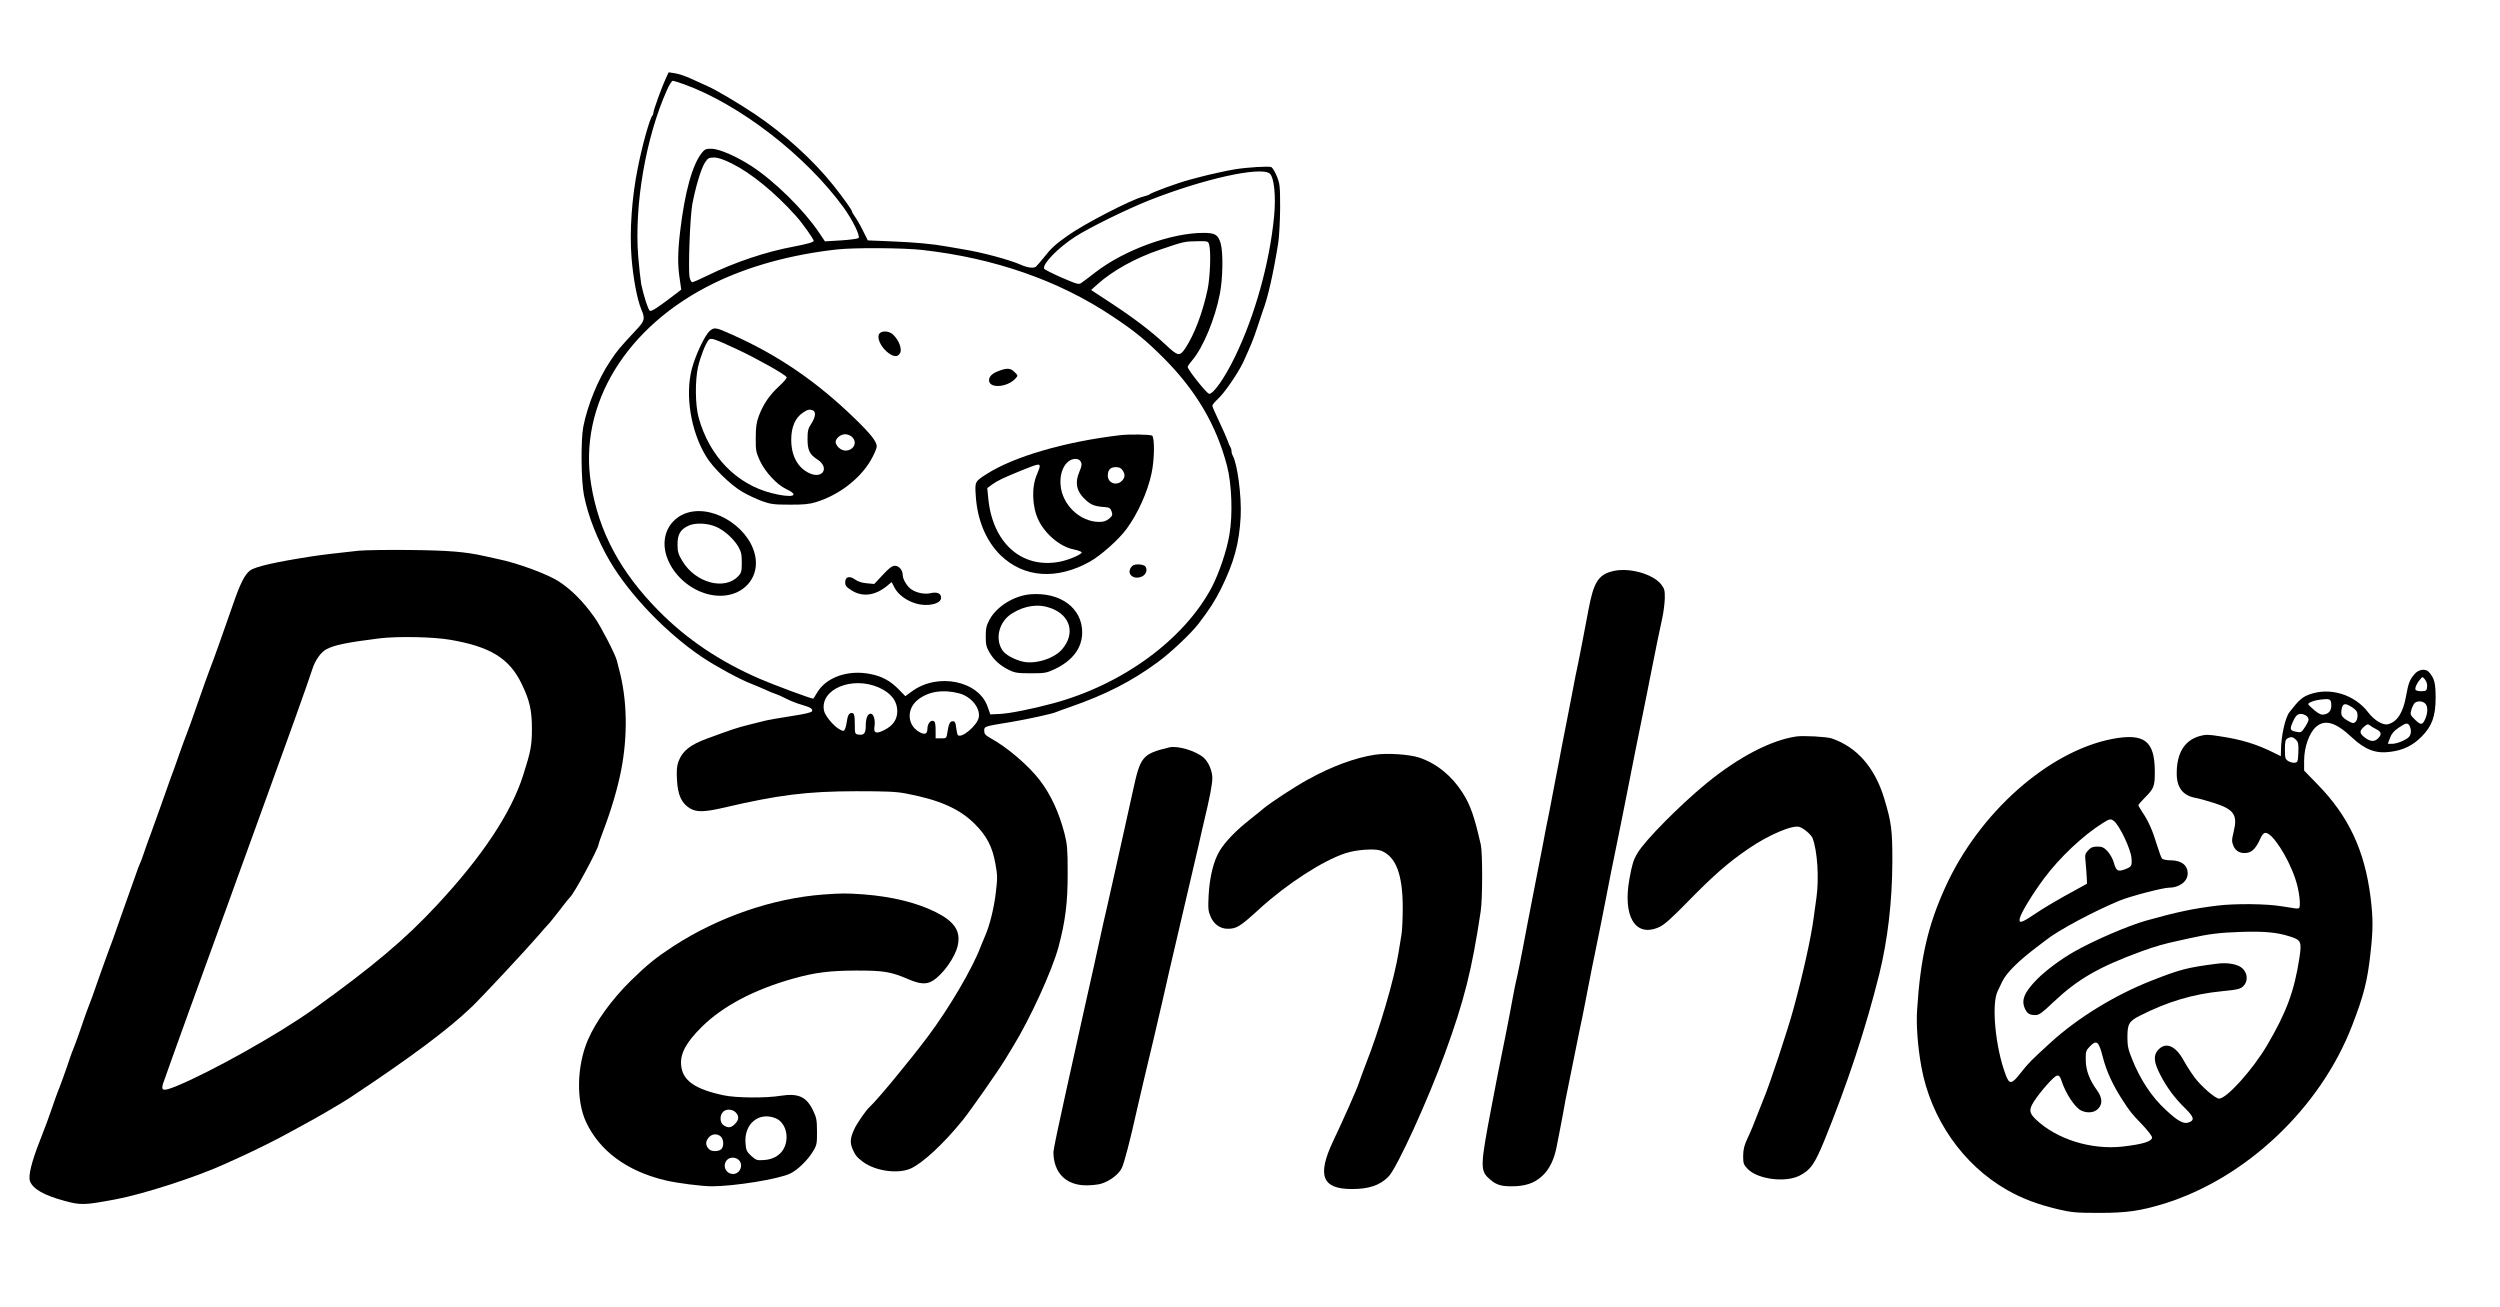 <?xml version="1.0" standalone="no"?>
<!DOCTYPE svg PUBLIC "-//W3C//DTD SVG 20010904//EN"
 "http://www.w3.org/TR/2001/REC-SVG-20010904/DTD/svg10.dtd">
<svg version="1.0" xmlns="http://www.w3.org/2000/svg"
 width="1825pt" height="954pt" viewBox="0 0 1825 954"
 preserveAspectRatio="xMidYMid meet">

<g transform="translate(0,954) scale(0.1,-0.1)"
fill="#000000" stroke="none">
<path d="M4861 8969 c-29 -62 -91 -234 -91 -251 0 -8 -3 -18 -7 -21 -19 -19
-74 -215 -107 -382 -44 -215 -61 -466 -46 -654 12 -153 42 -310 71 -378 30
-70 26 -86 -40 -155 -119 -128 -134 -145 -187 -225 -89 -133 -165 -321 -196
-478 -19 -101 -16 -397 5 -501 30 -152 100 -329 188 -479 144 -246 416 -529
676 -703 98 -66 271 -160 356 -193 29 -11 74 -31 102 -43 27 -13 61 -27 75
-31 14 -4 50 -20 80 -36 30 -15 80 -35 110 -43 68 -20 84 -30 78 -48 -4 -9
-54 -21 -154 -36 -82 -13 -165 -27 -184 -32 -19 -5 -75 -19 -124 -31 -81 -20
-121 -33 -305 -101 -121 -44 -178 -89 -207 -164 -13 -34 -16 -65 -12 -138 6
-110 33 -169 93 -206 49 -30 105 -29 245 3 405 95 609 120 970 121 221 0 293
-3 365 -17 243 -46 390 -111 501 -222 88 -88 129 -167 151 -293 15 -80 15
-106 3 -204 -13 -115 -45 -244 -79 -321 -10 -23 -24 -58 -32 -77 -57 -155
-232 -453 -388 -660 -131 -175 -373 -467 -422 -510 -26 -23 -97 -125 -115
-168 -28 -61 -30 -96 -9 -143 19 -43 32 -59 75 -91 91 -67 256 -90 349 -48 89
41 239 180 380 354 57 71 253 351 305 436 15 25 41 68 58 95 128 208 289 560
336 735 49 184 67 325 66 535 0 176 -3 211 -23 290 -41 157 -100 284 -181 390
-83 108 -239 241 -360 307 -37 21 -45 30 -45 54 0 32 -2 31 200 64 102 17 297
59 320 70 11 5 61 23 110 40 259 90 447 187 635 325 96 70 242 208 298 280 86
113 118 163 167 260 94 191 132 330 142 525 7 147 -23 379 -57 442 -6 10 -10
26 -10 36 0 10 -4 22 -8 28 -4 5 -14 27 -21 49 -8 22 -36 85 -62 140 -27 56
-49 107 -49 113 0 7 19 29 41 50 47 42 148 190 185 269 60 132 73 164 104 258
18 55 36 109 40 120 35 90 75 266 111 490 7 44 13 159 14 255 0 162 -2 179
-24 233 -13 32 -31 62 -40 67 -16 8 -173 -1 -266 -16 -46 -7 -192 -39 -247
-54 -21 -5 -57 -15 -80 -21 -93 -25 -284 -95 -298 -109 -3 -3 -25 -11 -50 -17
-85 -22 -424 -197 -541 -280 -93 -65 -125 -94 -179 -163 -24 -30 -50 -60 -58
-67 -16 -13 -60 -8 -107 13 -83 37 -290 93 -425 114 -30 5 -82 14 -115 20
-104 19 -235 31 -410 38 l-170 7 -35 70 c-19 39 -45 84 -58 102 -12 17 -22 34
-22 38 0 11 -60 95 -135 190 -150 188 -359 377 -576 523 -117 78 -274 171
-342 202 -34 15 -92 41 -128 58 -36 17 -87 33 -112 37 l-46 7 -20 -43z m132
-44 c404 -146 883 -515 1162 -895 67 -92 128 -215 112 -228 -7 -5 -64 -13
-129 -17 l-116 -7 -45 67 c-109 162 -323 373 -489 481 -108 71 -235 126 -291
128 -43 1 -52 -3 -73 -29 -70 -87 -125 -287 -159 -574 -18 -152 -19 -245 -3
-348 l11 -77 -29 -23 c-145 -111 -190 -140 -201 -131 -13 11 -44 108 -62 193
-5 28 -15 119 -22 202 -30 375 56 874 210 1216 16 37 35 67 42 67 6 0 43 -11
82 -25z m352 -580 c137 -68 311 -209 465 -381 44 -48 130 -169 130 -182 0 -10
-46 -23 -145 -42 -202 -37 -433 -115 -625 -209 -57 -28 -109 -51 -116 -51 -7
0 -16 16 -20 36 -11 61 3 442 20 534 24 126 64 260 92 303 22 33 29 37 66 37
30 0 69 -13 133 -45z m3924 -72 c32 -27 46 -162 32 -312 -33 -342 -141 -728
-286 -1026 -74 -153 -156 -270 -188 -270 -16 0 -157 176 -157 197 0 5 16 28
35 50 78 92 165 301 200 483 22 112 25 302 6 368 -19 64 -40 77 -126 77 -235
0 -575 -124 -786 -286 -46 -36 -93 -71 -105 -79 -19 -14 -31 -10 -145 39 -68
30 -125 59 -127 65 -12 35 100 150 224 231 99 65 380 203 544 268 395 156 813
249 879 195z m-442 -520 c14 -49 7 -235 -11 -323 -36 -171 -96 -330 -163 -432
-41 -61 -54 -59 -141 23 -108 101 -233 196 -402 307 l-145 95 48 43 c109 98
278 192 457 252 170 58 178 60 267 61 82 1 83 1 90 -26z m-2092 -38 c524 -59
995 -223 1384 -483 167 -111 245 -175 376 -306 237 -238 385 -490 462 -786 35
-133 43 -355 18 -501 -19 -117 -76 -284 -129 -386 -203 -382 -650 -710 -1157
-847 -155 -42 -321 -75 -393 -78 l-67 -3 -19 55 c-65 190 -364 252 -553 113
l-48 -35 -50 51 c-60 61 -122 95 -207 111 -162 32 -321 -24 -387 -136 -14 -24
-27 -44 -29 -44 -18 0 -289 101 -391 145 -292 127 -531 288 -737 496 -280 284
-437 577 -493 924 -95 581 257 1157 900 1469 255 124 562 208 895 245 127 14
485 12 625 -4z m-319 -3194 c89 -40 134 -98 134 -174 0 -58 -31 -104 -92 -135
-62 -32 -83 -25 -74 27 7 46 -7 91 -28 91 -23 0 -36 -33 -36 -89 0 -55 -14
-71 -56 -63 -23 4 -24 8 -24 77 0 52 -4 74 -13 78 -24 9 -38 -9 -44 -54 -3
-24 -10 -52 -15 -62 -8 -15 -12 -16 -36 -3 -45 23 -110 101 -117 139 -30 156
205 254 401 168z m584 -42 c88 -22 158 -107 145 -176 -11 -59 -126 -156 -153
-129 -3 4 -9 28 -12 54 -4 38 -9 47 -25 47 -21 0 -30 -20 -40 -87 -6 -37 -7
-38 -45 -38 l-40 0 0 60 c0 47 -4 62 -16 67 -22 8 -44 -22 -44 -59 0 -37 -21
-44 -60 -21 -90 52 -93 171 -7 237 77 59 180 75 297 45z"/>
<path d="M5182 7125 c-36 -30 -106 -179 -132 -279 -49 -191 -8 -449 101 -632
48 -83 180 -213 266 -263 40 -24 105 -54 145 -69 64 -23 89 -26 203 -26 98 -1
145 4 190 18 165 50 321 168 401 305 24 41 44 87 44 102 0 35 -40 87 -156 200
-282 274 -564 467 -904 618 -115 52 -126 53 -158 26z m199 -135 c147 -69 348
-182 361 -203 4 -6 -19 -34 -54 -66 -69 -63 -115 -129 -148 -216 -18 -48 -23
-81 -23 -160 -1 -92 2 -106 30 -168 39 -83 124 -175 192 -207 107 -50 45 -68
-105 -30 -258 65 -456 269 -534 552 -25 92 -27 267 -4 371 17 72 54 168 76
194 16 20 37 13 209 -67z m553 -446 c24 -9 19 -50 -11 -96 -24 -36 -28 -52
-28 -114 0 -80 15 -112 73 -149 89 -58 39 -144 -58 -100 -86 39 -134 127 -134
245 0 92 29 159 83 196 37 25 49 28 75 18z m286 -194 c61 -61 -34 -137 -97
-78 -13 12 -23 30 -23 40 0 28 36 58 70 58 17 0 39 -9 50 -20z"/>
<path d="M6420 7105 c-21 -25 4 -87 50 -129 48 -43 85 -47 102 -11 13 30 -10
90 -50 130 -28 29 -82 34 -102 10z"/>
<path d="M7296 6834 c-51 -18 -76 -41 -76 -70 0 -62 134 -53 194 14 18 20 18
21 -8 46 -28 29 -53 31 -110 10z"/>
<path d="M8175 6363 c-403 -48 -775 -156 -975 -285 -83 -53 -84 -55 -77 -156
11 -178 75 -331 181 -435 170 -165 410 -182 652 -47 78 43 213 163 268 239 82
112 153 268 182 404 22 100 24 264 4 277 -14 9 -169 11 -235 3z m-285 -194 c9
-17 7 -31 -9 -69 -37 -86 -23 -149 47 -212 39 -35 65 -45 142 -50 28 -3 37 -8
45 -32 8 -25 6 -31 -18 -52 -21 -17 -40 -24 -72 -24 -141 0 -273 126 -283 272
-8 103 42 188 109 188 18 0 32 -7 39 -21z m-300 -33 c0 -7 -9 -34 -20 -59 -41
-91 -36 -238 11 -334 50 -103 157 -193 254 -213 30 -6 57 -16 61 -21 8 -13
-92 -57 -162 -70 -277 -52 -490 139 -520 467 l-7 71 34 25 c40 29 79 48 219
105 115 46 130 50 130 29z m604 -28 c21 -30 20 -54 -4 -78 -40 -40 -103 -16
-103 38 0 42 19 62 59 62 23 0 38 -7 48 -22z"/>
<path d="M5021 5798 c-65 -18 -121 -66 -148 -125 -98 -214 149 -502 412 -481
146 12 246 125 232 263 -22 215 -292 402 -496 343z m210 -105 c60 -28 123 -85
157 -141 23 -39 27 -59 27 -119 0 -62 -3 -75 -25 -98 -99 -108 -314 -50 -409
110 -29 48 -35 67 -35 118 -1 75 20 111 79 139 50 24 141 20 206 -9z"/>
<path d="M8255 5396 c-32 -49 24 -92 82 -64 31 15 42 50 23 74 -7 8 -30 14
-51 14 -30 0 -42 -6 -54 -24z"/>
<path d="M6444 5343 l-62 -66 -54 5 c-35 3 -65 12 -85 27 -41 30 -73 22 -73
-20 0 -24 8 -35 47 -59 80 -51 174 -38 261 35 l31 26 21 -41 c26 -50 87 -96
158 -116 85 -25 182 -2 182 42 0 32 -28 45 -76 34 -43 -10 -101 1 -140 27 -31
20 -64 74 -64 104 0 37 -27 69 -58 69 -20 -1 -42 -17 -88 -67z"/>
<path d="M7525 5202 c-119 -9 -247 -87 -300 -183 -24 -45 -29 -65 -29 -124 0
-59 4 -78 26 -116 33 -57 79 -98 144 -130 43 -21 63 -24 159 -24 103 0 114 2
176 31 130 62 199 155 199 268 0 177 -159 294 -375 278z m148 -102 c142 -53
178 -185 81 -299 -57 -68 -195 -112 -287 -91 -64 15 -129 51 -150 84 -56 85
-23 210 71 268 96 59 193 72 285 38z"/>
<path d="M2620 5520 c-168 -18 -276 -31 -340 -41 -266 -41 -417 -75 -455 -104
-38 -28 -73 -98 -125 -250 -79 -228 -137 -390 -168 -470 -17 -44 -48 -132 -70
-195 -65 -187 -93 -264 -102 -285 -5 -11 -25 -67 -46 -125 -20 -58 -40 -114
-44 -125 -8 -19 -20 -52 -95 -265 -19 -52 -50 -140 -70 -195 -21 -55 -44 -120
-52 -145 -14 -44 -23 -66 -43 -112 -5 -13 -27 -75 -49 -138 -22 -63 -54 -153
-71 -200 -17 -47 -37 -103 -44 -125 -7 -22 -29 -83 -49 -135 -19 -52 -52 -142
-72 -200 -38 -111 -71 -202 -85 -235 -5 -11 -25 -69 -46 -130 -20 -60 -45
-128 -54 -150 -9 -22 -23 -58 -30 -80 -16 -53 -79 -225 -90 -250 -5 -11 -22
-60 -39 -110 -16 -49 -56 -157 -89 -240 -62 -157 -87 -260 -73 -298 22 -57
101 -102 251 -143 120 -33 146 -32 375 11 205 39 583 161 790 255 28 12 79 36
115 52 96 43 287 138 350 174 30 17 89 49 130 71 69 36 278 158 325 190 441
292 717 498 888 662 79 76 393 413 482 516 33 39 67 77 75 85 9 8 47 56 85
105 38 50 72 92 76 95 28 22 209 358 209 388 0 4 15 47 34 97 57 149 105 311
130 440 50 255 45 519 -15 740 -6 22 -13 50 -16 63 -11 45 -116 248 -161 312
-83 118 -171 206 -262 265 -85 55 -303 135 -445 164 -33 7 -78 17 -100 22
-137 31 -264 41 -540 44 -159 2 -328 -1 -375 -5z m664 -650 c296 -50 436 -137
525 -324 58 -120 74 -192 74 -326 0 -121 -8 -164 -64 -340 -88 -275 -299 -593
-630 -948 -230 -248 -469 -449 -894 -754 -259 -186 -756 -464 -1013 -569 -90
-36 -108 -33 -92 20 8 27 363 1010 430 1191 21 58 69 188 105 290 37 102 103
284 147 405 219 602 385 1065 408 1140 19 62 61 122 100 144 58 32 151 51 390
81 134 16 391 11 514 -10z"/>
<path d="M11760 5367 c-95 -28 -128 -84 -165 -283 -32 -171 -62 -324 -74 -384
-6 -25 -15 -70 -21 -100 -5 -30 -29 -149 -51 -265 -23 -115 -45 -230 -50 -255
-4 -25 -24 -128 -44 -230 -19 -102 -38 -198 -41 -215 -3 -16 -9 -48 -14 -70
-5 -22 -21 -103 -35 -180 -15 -77 -48 -250 -75 -385 -26 -135 -60 -308 -74
-385 -15 -77 -31 -160 -37 -185 -17 -75 -27 -122 -38 -185 -16 -92 -80 -415
-90 -460 -5 -22 -14 -67 -20 -100 -6 -33 -26 -139 -45 -235 -78 -407 -80 -453
-23 -507 52 -50 88 -63 170 -63 98 0 164 21 219 70 57 49 95 126 113 227 8 43
19 101 25 128 5 28 14 75 20 105 5 30 13 75 18 100 8 38 63 314 103 510 6 30
15 73 20 95 4 22 25 123 44 225 20 102 40 205 46 230 20 96 61 301 84 420 23
120 48 247 79 395 13 63 66 326 86 430 21 108 65 330 102 510 22 110 43 211
45 225 45 229 86 429 99 485 8 39 16 100 17 136 1 57 -2 71 -25 101 -63 82
-250 131 -368 95z"/>
<path d="M17625 4618 c-35 -41 -44 -66 -61 -161 -22 -121 -65 -187 -132 -204
-37 -9 -100 29 -142 84 -101 134 -282 189 -433 133 -51 -19 -76 -41 -144 -129
-31 -39 -61 -174 -62 -279 l-1 -42 -47 23 c-127 64 -241 99 -397 122 -88 14
-105 14 -151 1 -109 -32 -165 -124 -165 -272 0 -104 45 -162 139 -179 20 -3
80 -20 134 -37 145 -46 173 -87 143 -209 -15 -61 -15 -72 -2 -104 17 -41 55
-59 103 -50 36 6 64 38 93 102 13 30 25 43 39 43 48 0 160 -170 215 -330 32
-91 46 -219 25 -221 -18 -2 -9 -3 -122 15 -113 19 -340 21 -471 5 -172 -21
-293 -46 -521 -110 -131 -37 -384 -146 -525 -227 -97 -55 -208 -138 -271 -202
-95 -97 -117 -155 -84 -219 16 -32 33 -41 76 -41 24 0 50 19 127 93 180 170
333 258 644 372 99 36 173 57 263 76 28 6 68 15 90 20 138 31 219 41 370 46
177 6 268 -3 364 -34 79 -25 85 -39 66 -159 -36 -237 -95 -397 -235 -634 -104
-177 -295 -390 -351 -390 -27 0 -133 92 -181 158 -23 31 -58 86 -78 122 -59
108 -132 137 -187 74 -35 -39 -30 -89 17 -180 48 -93 105 -170 183 -246 64
-63 69 -86 24 -102 -37 -13 -79 10 -166 91 -102 93 -187 221 -247 372 -28 68
-34 97 -34 157 0 100 11 119 92 160 204 103 386 157 596 178 115 11 136 16
157 36 36 34 34 92 -3 129 -32 32 -108 47 -189 36 -217 -28 -267 -41 -478
-124 -265 -104 -536 -270 -734 -450 -142 -130 -163 -150 -220 -223 -66 -85
-83 -87 -110 -13 -75 199 -105 517 -58 610 8 17 22 46 31 65 31 68 121 157
275 272 20 15 41 31 46 35 86 70 352 212 539 289 78 32 315 94 360 94 75 0
136 46 136 103 0 62 -46 97 -128 97 -28 0 -54 6 -60 13 -5 6 -22 52 -37 101
-31 103 -62 173 -105 236 -16 25 -30 48 -30 52 0 4 23 31 50 58 64 64 70 81
70 186 0 226 -76 284 -310 240 -467 -90 -974 -540 -1220 -1084 -127 -280 -181
-517 -205 -892 -8 -111 5 -277 31 -418 69 -380 304 -716 626 -899 110 -63 223
-105 373 -141 99 -23 130 -26 300 -26 202 0 302 15 475 68 597 186 1138 698
1369 1296 86 222 113 328 135 528 20 177 20 255 1 412 -43 342 -160 592 -387
824 l-98 101 0 71 c0 100 37 205 88 249 65 56 144 32 262 -79 96 -90 175 -119
281 -104 94 12 164 47 227 111 76 77 102 150 102 284 0 105 -9 142 -48 186
-25 29 -76 22 -107 -15z m93 -92 c-3 -28 -6 -30 -41 -32 -23 0 -41 4 -44 12
-5 14 11 49 36 77 15 18 16 18 34 -4 11 -14 17 -35 15 -53z m-700 -123 c4 -44
-12 -70 -48 -78 -25 -5 -37 0 -75 30 -25 21 -45 41 -45 45 0 11 48 29 90 33
66 8 75 4 78 -30z m686 1 c20 -19 20 -64 2 -108 -21 -50 -33 -52 -75 -11 -37
37 -38 38 -27 77 7 22 19 44 27 49 22 14 56 11 73 -7z m-531 -29 c30 -21 37
-32 37 -59 0 -19 -7 -40 -16 -47 -14 -11 -22 -10 -52 8 -48 27 -56 42 -48 86
8 45 26 47 79 12z m-327 -70 c11 -17 9 -26 -16 -67 -28 -44 -32 -47 -62 -41
-47 8 -53 17 -38 55 26 64 41 79 73 76 16 -2 36 -12 43 -23z m502 -89 c37 -19
40 -38 12 -66 -27 -27 -56 -25 -97 6 -40 31 -41 48 -5 79 22 20 29 21 42 10 8
-7 30 -20 48 -29z m242 25 c15 -30 12 -66 -8 -84 -26 -23 -87 -47 -121 -47
l-30 0 16 43 c11 31 29 51 62 74 55 37 67 39 81 14z m-830 -101 c18 -18 20
-31 18 -93 -3 -67 -5 -72 -26 -75 -13 -2 -34 4 -48 12 -22 15 -24 23 -24 86 0
55 3 71 18 79 26 15 40 13 62 -9z m-1329 -593 c42 -32 124 -206 129 -272 4
-56 1 -62 -45 -80 -55 -21 -67 -14 -85 51 -7 25 -28 61 -45 80 -27 28 -40 34
-74 34 -33 0 -47 -6 -67 -27 -24 -26 -25 -33 -19 -88 3 -33 7 -82 8 -108 l2
-48 -65 -36 c-141 -76 -248 -139 -323 -190 -90 -61 -113 -67 -102 -25 9 40 97
183 177 290 111 150 284 313 424 401 53 34 62 36 85 18z m-81 -1722 c27 -105
72 -203 144 -315 55 -85 66 -99 149 -185 37 -39 67 -79 67 -88 0 -29 -66 -50
-216 -67 -228 -25 -479 53 -631 197 -51 49 -54 72 -14 134 48 74 146 184 167
187 16 2 23 -6 34 -40 29 -89 95 -190 141 -214 44 -22 96 -18 124 11 35 34 33
81 -6 135 -56 77 -82 146 -83 221 -1 62 1 70 29 99 50 52 66 40 95 -75z"/>
<path d="M13115 4164 c-187 -27 -423 -150 -660 -344 -190 -156 -447 -415 -501
-507 -30 -50 -40 -83 -59 -188 -50 -274 42 -428 212 -355 40 17 87 58 219 193
186 190 291 281 434 379 151 104 328 179 377 161 34 -12 85 -57 95 -82 35 -93
48 -292 28 -434 -6 -40 -15 -108 -21 -152 -19 -142 -75 -395 -144 -650 -42
-158 -183 -583 -226 -680 -4 -11 -24 -61 -44 -112 -19 -51 -49 -123 -67 -160
-25 -53 -32 -81 -33 -130 0 -57 3 -65 34 -97 73 -75 275 -101 378 -48 80 41
109 83 179 252 168 412 305 825 403 1220 61 249 94 528 95 815 1 235 -7 293
-59 465 -68 227 -201 378 -385 440 -37 12 -204 21 -255 14z"/>
<path d="M8535 4084 c-196 -48 -210 -65 -264 -314 -6 -30 -35 -156 -62 -280
-28 -124 -59 -263 -69 -310 -10 -47 -35 -157 -55 -245 -21 -88 -45 -198 -55
-245 -10 -47 -30 -139 -45 -205 -26 -117 -55 -244 -75 -335 -12 -56 -19 -85
-129 -582 -50 -224 -91 -421 -91 -437 0 -151 91 -244 240 -244 36 0 83 5 106
11 64 19 130 68 153 115 19 40 64 214 111 427 12 52 34 149 50 215 26 106 119
501 140 595 21 93 64 284 106 460 97 414 133 568 154 660 11 52 30 133 41 180
40 166 59 266 59 310 0 52 -27 115 -61 147 -56 51 -192 92 -254 77z"/>
<path d="M10040 4031 c-144 -21 -321 -86 -495 -183 -98 -54 -265 -164 -320
-209 -11 -10 -56 -46 -100 -81 -102 -80 -182 -163 -222 -230 -44 -72 -73 -191
-80 -324 -5 -97 -3 -116 15 -157 24 -55 70 -87 124 -87 65 0 90 15 233 146
201 183 460 350 625 405 81 27 217 36 262 19 108 -43 158 -173 158 -416 0 -77
-4 -165 -9 -195 -5 -30 -14 -88 -21 -129 -30 -192 -142 -572 -240 -819 -20
-53 -43 -114 -50 -136 -14 -44 -110 -261 -188 -425 -119 -252 -81 -350 137
-350 125 0 207 28 268 92 61 63 284 550 412 901 139 381 196 606 260 1034 14
89 14 429 1 486 -47 207 -76 291 -134 381 -79 124 -191 214 -317 256 -72 23
-230 34 -319 21z"/>
<path d="M6010 3010 c-371 -28 -765 -164 -1094 -377 -127 -83 -188 -132 -310
-251 -140 -138 -257 -299 -315 -435 -80 -187 -86 -440 -13 -597 98 -211 298
-359 577 -426 87 -21 269 -44 344 -44 165 1 484 52 569 93 54 25 132 101 170
167 24 40 27 55 26 140 0 82 -4 103 -28 152 -48 102 -108 129 -237 109 -106
-18 -326 -16 -415 3 -213 45 -303 109 -312 222 -7 84 37 165 152 279 154 151
378 270 665 351 161 45 264 58 461 59 203 0 253 -8 385 -65 83 -35 128 -37
173 -10 75 46 164 171 183 256 24 107 -22 176 -161 246 -138 69 -320 113 -525
129 -132 9 -156 9 -295 -1z m-640 -1590 c27 -27 25 -56 -5 -85 -28 -29 -51
-31 -83 -9 -27 18 -30 69 -5 96 21 24 68 23 93 -2z m294 -44 c46 -19 78 -75
78 -135 0 -96 -63 -162 -162 -169 -55 -4 -60 -2 -96 30 -34 32 -38 41 -42 96
-10 140 100 229 222 178z m-402 -133 c22 -20 24 -76 2 -93 -20 -18 -72 -17
-88 1 -26 26 -27 55 -5 82 24 31 63 35 91 10z m130 -170 c38 -34 11 -103 -40
-103 -54 0 -81 62 -45 102 20 22 61 23 85 1z"/>
</g>
</svg>
